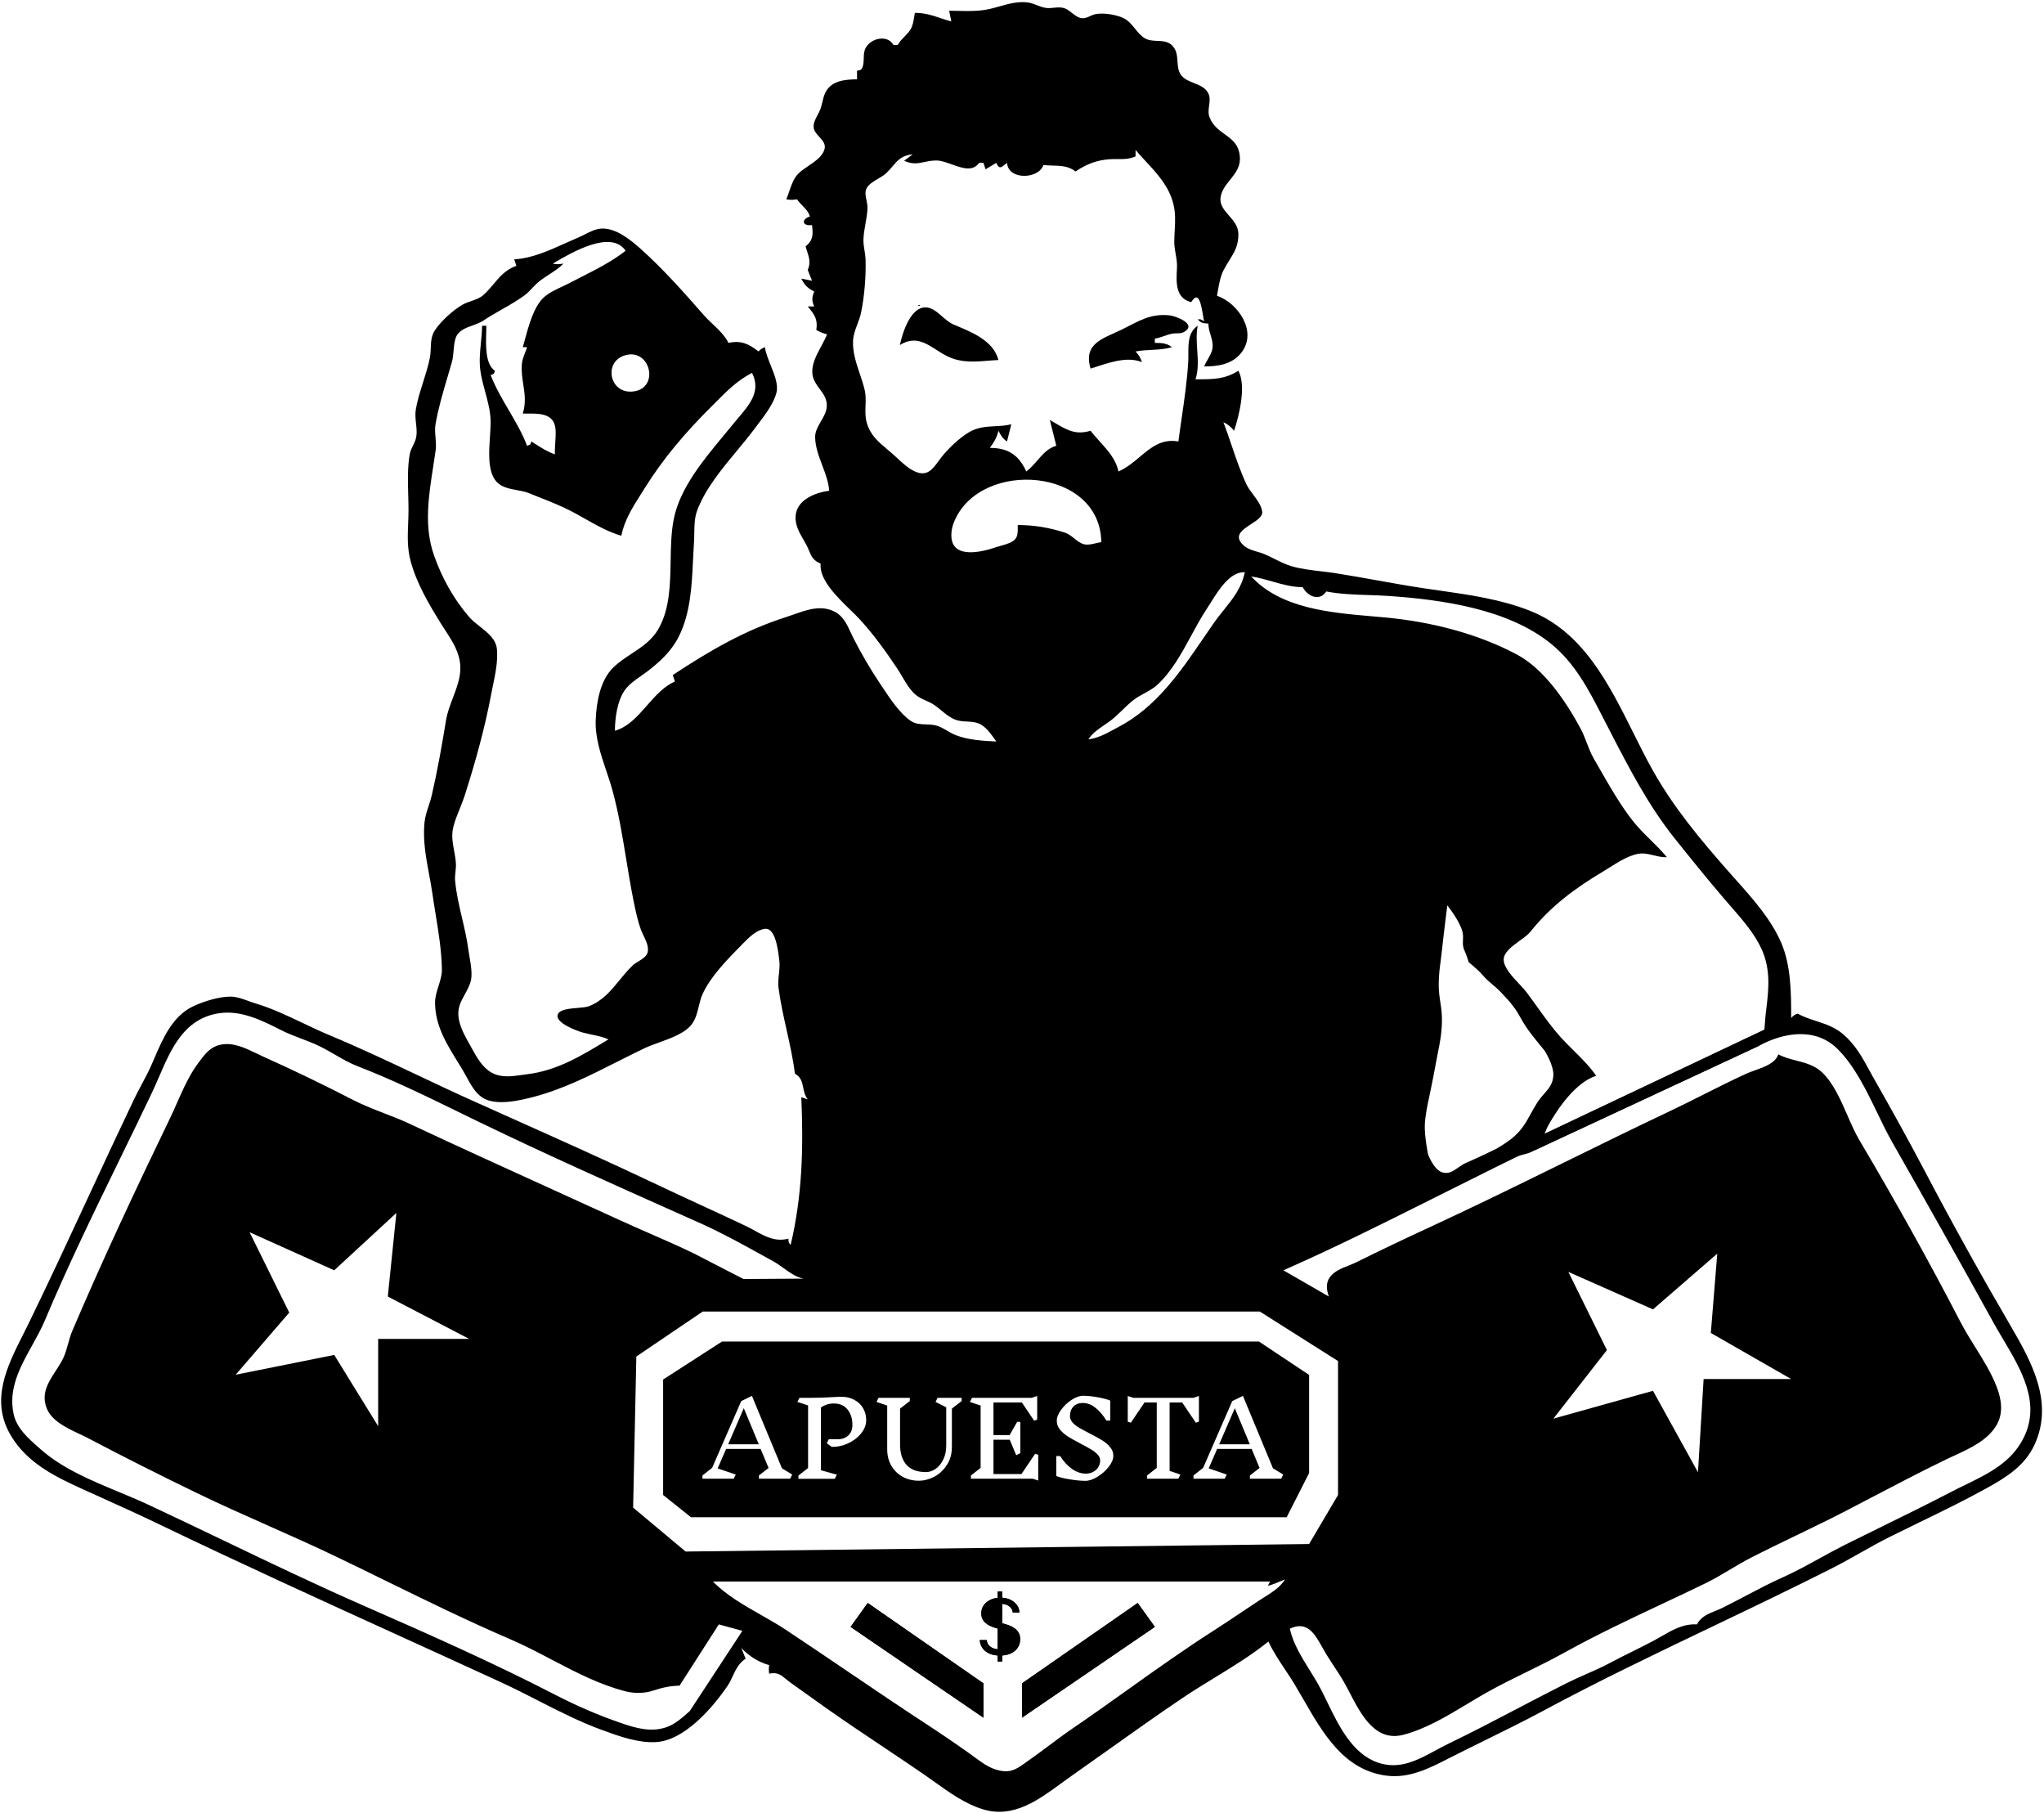 <svg width="954" height="846" viewBox="0 0 954 846" fill="none" xmlns="http://www.w3.org/2000/svg">
<path fill-rule="evenodd" clip-rule="evenodd" d="M434.591 9.409C434.364 9.181 434.272 8.818 434 8H436V10C435.182 9.727 434.819 9.636 434.591 9.409ZM562 140L561 136C562.745 135.11 564.125 134.547 566 134C565.503 137.207 564.85 138.443 562 140Z" fill="black"/>
<path fill-rule="evenodd" clip-rule="evenodd" d="M36.911 669.047L36.912 669.048C37.002 669.09 37.092 669.132 37.181 669.174C37.092 669.132 37.001 669.09 36.911 669.047Z" fill="black"/>
<path d="M720.906 529.079C719.702 532.129 718.475 535.234 715.695 537.027L821 488C821.675 486.414 822.12 485.578 822.434 484.989L822.435 484.988C823.056 483.821 823.16 483.626 823.5 480.5L720.906 529.079Z" fill="black"/>
<path fill-rule="evenodd" clip-rule="evenodd" d="M729.87 542.52L729.867 542.521C729.806 542.551 729.745 542.581 729.684 542.611C729.746 542.581 729.808 542.551 729.87 542.52Z" fill="black"/>
<path d="M397 759.161L405 748.014L459 785.514V801.514L397 759.161Z" fill="black"/>
<path d="M539 759.161L531 748.014L477 785.514V801.514L539 759.161Z" fill="black"/>
<path fill-rule="evenodd" clip-rule="evenodd" d="M428.667 142.333C428.222 142.778 429.278 142.722 429.333 142.667C429.778 142.222 428.722 142.278 428.667 142.333Z" fill="black"/>
<path d="M509 172C516.368 169.696 525.617 165.937 533 169C532.244 166.823 531.551 165.715 530 164C535.639 162.953 541.537 163.615 547 162C544.44 160.058 542.192 160.035 539 160V158C541.845 157.595 544.221 156.283 547 155.71C548.834 155.332 550.994 155.869 552.677 154.887C558.913 151.251 548.776 147.485 546 147.174C536.779 146.142 531.402 149.942 523.576 153.787C514.922 158.038 505.472 160.059 509 172Z" fill="black"/>
<path d="M420 161C430.234 154.734 435.825 164.472 445.09 167.446C452.142 169.71 458.865 168.306 466 168C463.541 158.624 453.065 154.859 445 151.402C440.983 149.68 437.749 144.867 433.83 143.718C425.391 141.245 421.154 155.452 420 161Z" fill="black"/>
<path d="M465.666 775.347V772.503V769.619V759.94V745.597V742.619H467.762V745.559V748.389V757.48V772.5V775.347H465.666ZM472.723 752.438C472.569 751.142 471.947 750.136 470.856 749.421C469.983 748.848 468.952 748.504 467.762 748.389C467.466 748.361 467.159 748.347 466.842 748.347C465.683 748.347 464.669 748.534 463.799 748.909C462.939 749.284 462.265 749.8 461.78 750.456C461.302 751.112 461.064 751.858 461.064 752.693C461.064 753.392 461.23 753.993 461.562 754.496C461.903 754.99 462.338 755.403 462.866 755.736C463.395 756.06 463.949 756.328 464.528 756.541C465.108 756.746 465.64 756.912 466.126 757.04L467.762 757.48L468.785 757.756C469.467 757.935 470.226 758.182 471.061 758.497C471.905 758.813 472.71 759.243 473.477 759.788C474.253 760.325 474.892 761.016 475.395 761.859C475.897 762.703 476.149 763.739 476.149 764.966C476.149 766.381 475.778 767.659 475.037 768.801C474.304 769.943 473.23 770.851 471.815 771.524C470.666 772.074 469.315 772.4 467.762 772.5C467.415 772.523 467.057 772.534 466.689 772.534C466.339 772.534 465.998 772.524 465.666 772.503C464.217 772.411 462.934 772.119 461.818 771.626C460.454 771.021 459.38 770.178 458.596 769.095C457.821 768.013 457.382 766.756 457.28 765.324H460.552C460.637 766.313 460.97 767.131 461.549 767.778C462.137 768.418 462.879 768.895 463.774 769.21C464.374 769.414 465.005 769.55 465.666 769.619C465.999 769.653 466.34 769.671 466.689 769.671C467.899 769.671 468.985 769.475 469.949 769.082C470.912 768.682 471.674 768.128 472.237 767.421C472.799 766.705 473.081 765.869 473.081 764.915C473.081 764.045 472.838 763.338 472.352 762.793C471.866 762.247 471.227 761.804 470.434 761.463C469.642 761.122 468.785 760.824 467.865 760.568L465.666 759.94L464.643 759.648C462.598 759.06 460.978 758.22 459.785 757.129C458.592 756.038 457.995 754.611 457.995 752.847C457.995 751.381 458.392 750.102 459.184 749.011C459.985 747.912 461.059 747.06 462.406 746.455C463.407 746.001 464.493 745.716 465.666 745.597C466.081 745.555 466.507 745.534 466.944 745.534C467.222 745.534 467.495 745.542 467.762 745.559C469.121 745.642 470.348 745.936 471.444 746.442C472.757 747.038 473.797 747.857 474.564 748.896C475.339 749.936 475.748 751.117 475.791 752.438H472.723Z" fill="black"/>
<path fill-rule="evenodd" clip-rule="evenodd" d="M443 5L444 10C442.064 9.491 440.345 8.914 438.694 8.36C435.007 7.124 431.66 6.001 427 6C426.896 6.55 426.806 7.121 426.714 7.703C426.386 9.773 426.04 11.963 424.988 13.7C424.193 15.012 423.158 16.069 422.122 17.125C420.971 18.3 419.82 19.475 419 21H417C414.382 16.159 406.747 17.606 404.111 22.222C403.211 23.798 403.174 25.493 403.136 27.191C403.108 28.456 403.08 29.724 402.694 30.944C402.145 32.686 401.551 32.773 400.032 32.995L400 33V37C394.477 37.114 388.182 37.518 385.314 43.019C384.559 44.467 384.183 46.063 383.807 47.659C383.54 48.791 383.273 49.922 382.871 51C382.561 51.832 382.097 52.701 381.62 53.595C380.534 55.627 379.382 57.785 379.827 59.911C380.147 61.439 381.276 62.665 382.397 63.881C383.994 65.615 385.574 67.33 384.762 69.872C383.744 73.059 380.368 75.349 377.204 77.495C375.515 78.641 373.886 79.746 372.709 80.924C370.419 83.217 369.405 86.221 368.389 89.229C367.958 90.503 367.528 91.778 367 93C369.018 93.34 369.967 93.323 372 93C372.773 94.161 373.678 95.087 374.561 95.991C375.967 97.428 377.318 98.811 378 101C373.695 102.431 374.532 105.689 379 105C379.515 109.496 379.612 111.962 376 115C376.221 115.775 376.456 116.501 376.681 117.194L376.682 117.197L376.682 117.199L376.683 117.201L376.683 117.202C377.662 120.221 378.448 122.643 377 126L379 131L374 130C375.453 132.971 377.014 134.562 380 136C378.923 138.968 378.797 140.099 380 143H377C380.148 146.818 381.777 148.929 381 154C382.723 154.934 384.106 155.535 386 156C385.299 157.826 384.292 159.696 383.263 161.605C380.954 165.893 378.539 170.377 379.244 174.996C379.628 177.512 381.077 179.469 382.526 181.426C384.187 183.67 385.848 185.913 385.903 189C385.953 191.821 384.543 194.239 383.144 196.638C381.767 199.001 380.399 201.345 380.448 204.039C380.529 208.545 382.154 212.851 383.771 217.134C385.254 221.063 386.73 224.973 387 229C380.559 229.837 371.697 233.206 371.322 241C371.124 245.126 373.029 248.426 374.951 251.756C375.412 252.555 375.875 253.356 376.309 254.17C376.88 255.24 377.289 256.214 377.664 257.105L377.665 257.107C378.737 259.66 379.521 261.528 383 263C382.297 270.442 390.56 278.463 396.893 284.609L396.894 284.61L396.897 284.613C398.544 286.211 400.06 287.683 401.254 288.985C407.854 296.185 413.336 303.843 418.795 312C419.578 313.17 420.324 314.437 421.079 315.721L421.08 315.722C422.91 318.832 424.803 322.049 427.456 324.276C428.829 325.429 430.496 326.181 432.164 326.933C433.475 327.524 434.788 328.116 435.961 328.904C437.175 329.72 438.288 330.644 439.393 331.561C441.421 333.244 443.427 334.909 446.004 335.867C447.719 336.503 449.545 336.602 451.359 336.7C453.241 336.801 455.11 336.902 456.826 337.603C459.979 338.889 462.461 342.405 464.457 345.233C464.547 345.361 464.637 345.488 464.725 345.613L464.887 345.841L465 346C458.815 345.734 451.799 345.304 446 343.012C444.639 342.473 443.375 341.735 442.112 340.998C440.475 340.042 438.84 339.087 437 338.572C435.444 338.136 433.819 338.083 432.203 338.029C429.719 337.948 427.254 337.866 425.09 336.397C420.06 332.982 415.58 326.251 411.995 320.866L411.995 320.865L411.992 320.86L411.973 320.831C411.793 320.562 411.616 320.295 411.441 320.033C411.206 319.681 410.975 319.336 410.749 319C406.26 312.332 402.084 305.158 398.425 298C397.976 297.123 397.551 296.201 397.122 295.27L397.119 295.265L397.118 295.264L397.117 295.261L397.115 295.257L397.115 295.256L397.114 295.255L397.113 295.252L397.111 295.248L397.111 295.247L397.11 295.246L397.11 295.245L397.109 295.244C395.387 291.512 393.587 287.611 389.906 285.609C383.489 282.118 376.89 284.454 370.637 286.667C369.41 287.102 368.196 287.531 367 287.911C347.425 294.125 331.02 303.79 314 315L315 318C309.789 320.298 305.855 324.777 301.948 329.225C297.534 334.252 293.153 339.241 287 341C287.02 335.104 288.095 327.04 291.589 322.089C293.502 319.378 296.337 317.407 299.102 315.485C300.092 314.796 301.073 314.114 302 313.406C308.002 308.821 313.426 303.823 316.829 297C322.291 286.052 322.889 273.396 323.466 261.186C323.597 258.427 323.726 255.689 323.91 253C324.008 251.572 324.027 250.14 324.047 248.71C324.096 245.085 324.144 241.476 325.471 238C329.28 228.013 336.766 218.988 343.943 210.335L343.944 210.334C346.84 206.842 349.687 203.41 352.221 200C352.702 199.352 353.218 198.674 353.753 197.97L353.761 197.959L353.762 197.957L353.764 197.954C357.143 193.507 361.291 188.049 362.447 183C363.277 179.376 361.459 174.832 359.686 170.402C358.504 167.449 357.343 164.546 357 162C355.42 162.684 355.223 162.805 354 164C349.532 160.396 345.715 158.761 340 160C338.291 156.565 335.491 153.92 332.688 151.273C331.216 149.883 329.743 148.492 328.427 146.985C319.208 136.43 309.461 125.473 299 116.108C294.305 111.905 287.601 106.469 281 106.649C278.182 106.726 275.59 108.04 273.047 109.329C272.027 109.846 271.015 110.358 270 110.786C268.072 111.598 266.092 112.492 264.074 113.403L264.073 113.404C256.351 116.891 248.067 120.631 240 121L241 124C235.874 125.969 233.297 129.052 230.502 132.397C229.086 134.091 227.614 135.852 225.726 137.57C224.076 139.071 222.01 139.784 219.94 140.498C218.628 140.95 217.315 141.403 216.104 142.058C211.732 144.421 205.767 149.919 203.032 154.04C201.275 156.688 201.165 159.487 201.052 162.362C200.992 163.89 200.931 165.44 200.621 167C199.858 170.848 198.663 174.612 197.469 178.376C196.146 182.545 194.823 186.715 194.085 191C193.703 193.219 193.942 195.43 194.178 197.609C194.413 199.778 194.645 201.916 194.256 204C193.995 205.396 193.378 206.66 192.759 207.927C192.123 209.231 191.484 210.538 191.228 212C190.169 218.039 190.353 224.633 190.53 230.995V230.996V230.997C190.596 233.378 190.661 235.726 190.66 238C190.659 240.18 190.575 242.303 190.491 244.398C190.257 250.276 190.032 255.932 191.691 262C194.521 272.356 200.2 281.968 205.814 291C206.463 292.045 207.136 293.078 207.809 294.11L207.81 294.112C211.196 299.311 214.569 304.49 214.856 311C215.072 315.91 213.21 320.828 211.359 325.713C210.053 329.163 208.752 332.596 208.194 336C206.271 347.738 204.211 359.435 201.548 371C201.158 372.693 200.615 374.353 200.073 376.012C199.217 378.63 198.36 381.248 198.104 384C197.339 392.227 198.802 400.097 200.264 407.963C200.823 410.969 201.382 413.975 201.816 417C202.272 420.178 202.785 423.331 203.296 426.475C204.674 434.948 206.042 443.355 206.251 452C206.321 454.899 205.481 457.557 204.645 460.202C203.839 462.75 203.037 465.287 203.058 468.015C203.137 478.558 208.335 486.96 213.623 495.507C214.375 496.723 215.129 497.942 215.87 499.17C216.473 500.169 217.063 501.254 217.667 502.367C219.653 506.02 221.799 509.97 225.104 512.142C231.285 516.205 242.382 513.589 249 511.857C262.713 508.27 275.237 501.939 287.859 495.56L287.863 495.558C292.213 493.359 296.574 491.155 301 489.055C302.826 488.188 305.071 487.377 307.443 486.52L307.445 486.519L307.446 486.518L307.448 486.518L307.449 486.517L307.451 486.517L307.453 486.516L307.454 486.516L307.456 486.515L307.457 486.515L307.459 486.514L307.46 486.514L307.461 486.513L307.463 486.512C313.357 484.383 320.032 481.971 323.03 477.736C324.78 475.264 325.455 472.452 326.13 469.643L326.13 469.641C326.591 467.724 327.051 465.807 327.853 464C331.516 455.751 339.665 447.491 346.129 440.938L346.822 440.235L347.039 440.015C349.636 437.38 353.094 433.935 356.977 433.427C361.799 432.796 363.042 442.697 363.597 447.115L363.597 447.117L363.6 447.138C363.64 447.456 363.676 447.746 363.71 448C364.004 450.211 363.773 452.397 363.543 454.575C363.316 456.72 363.09 458.856 363.368 461C364.215 467.52 365.675 474.065 367.135 480.612C368.652 487.415 370.169 494.22 371 501C373.858 502.577 374.345 504.941 374.864 507.461C375.244 509.306 375.642 511.235 377 513L374 512C375.007 535.461 374.488 557.958 369 581C368.936 580.904 368.876 580.816 368.82 580.734C368.754 580.637 368.694 580.549 368.638 580.468C368.01 579.558 368 579.543 368 578C361.927 579.58 357.334 577.055 352.382 574.333C350.965 573.554 349.519 572.759 348 572.039C341.322 568.873 334.626 565.785 327.928 562.695C320.948 559.476 313.966 556.255 307 552.945C284.217 542.12 261.153 531.803 238.112 521.496L238.109 521.494L238.092 521.486C232.392 518.937 226.693 516.387 221 513.831C212.217 509.887 203.523 505.779 194.833 501.672L194.829 501.671C181.319 495.286 167.816 488.905 154 483.153C149.784 481.398 145.628 479.423 141.468 477.446L141.467 477.445C134.117 473.952 126.751 470.452 119 468.137C117.901 467.809 116.808 467.409 115.712 467.008L115.706 467.006L115.705 467.006L115.704 467.006C113.192 466.087 110.663 465.162 108 465.073C102.594 464.891 94.874 467.313 90.015 469.645C80.456 474.232 75.999 484.61 71.988 493.948L71.986 493.953L71.984 493.957L71.982 493.962C71.54 494.99 71.104 496.006 70.667 497C69.307 500.091 67.716 503.066 66.124 506.04L66.124 506.042C64.892 508.343 63.661 510.645 62.537 513C55.425 527.905 48.472 542.892 41.52 557.879L41.516 557.888L41.515 557.89L41.514 557.892C32.344 577.659 23.175 597.424 13.64 617C12.757 618.814 11.837 620.638 10.913 622.469L10.912 622.471C3.255 637.647 -4.696 653.405 5.045 669.83C12.715 682.765 25.851 689.133 39 695.08C41.073 696.018 43.148 696.953 45.222 697.888C54.854 702.232 64.489 706.576 74 711.155C111.068 729.003 148.479 746.045 185.909 763.097L185.914 763.099L185.917 763.1L185.92 763.102L185.923 763.103L185.926 763.104L185.929 763.106L185.932 763.107L185.936 763.109L185.938 763.11L185.941 763.111L185.944 763.113L185.948 763.115L185.951 763.116L185.953 763.117L185.956 763.119L185.96 763.12L185.963 763.121L185.966 763.123L185.969 763.124L185.973 763.126L185.98 763.129L185.997 763.137C202.003 770.429 218.012 777.722 234 785.08C239.743 787.723 245.399 790.612 251.058 793.504C260.871 798.516 270.694 803.535 281 807.285L281.215 807.363C288.947 810.177 297.635 813.338 306 812.931C319.312 812.283 332.381 797.136 339.355 787C340.489 785.352 341.286 783.65 342.061 781.995C343.474 778.977 344.815 776.112 348 774L346 769C349.613 772.827 353.92 775.556 359 777C358.782 778.686 358.776 779.316 359 781C362.778 780.15 364.507 781.58 366.821 783.493C367.514 784.066 368.26 784.683 369.129 785.295L386.015 797.341C394.63 803.405 403.4 809.27 412.167 815.132L412.168 815.133L412.169 815.134L412.171 815.135L412.172 815.136C418.469 819.346 424.765 823.556 431 827.838C432.709 829.011 434.426 830.242 436.159 831.484L436.169 831.491C443.271 836.58 450.664 841.878 459 844.352C472.964 848.496 484.501 840.056 495.192 832.236L495.194 832.235L495.198 832.232C496.816 831.048 498.415 829.878 500 828.769C506.073 824.518 512.123 820.215 518.176 815.91C529.422 807.912 540.675 799.908 552.089 792.228C556.929 788.971 561.925 785.916 566.923 782.859C575.542 777.588 584.167 772.313 592 766C594.159 770.619 596.96 774.827 599.766 779.041C601.294 781.336 602.823 783.634 604.251 786.001C605.641 788.305 607.013 790.688 608.399 793.096C617.548 808.988 627.33 825.978 647 828.568C657.653 829.971 666.956 825.222 676.067 820.571L676.075 820.566L676.821 820.185C677.016 820.086 677.211 819.987 677.405 819.888C677.604 819.787 677.802 819.686 678 819.586C683.101 817.002 688.24 814.475 693.38 811.948L693.383 811.947L693.388 811.944C702.318 807.554 711.253 803.161 720 798.459C746.187 784.38 772.987 771.562 799.796 758.74L799.798 758.739L799.8 758.738L799.802 758.738L799.803 758.737L799.804 758.736L799.806 758.735L799.807 758.735L799.809 758.734L799.81 758.733L799.812 758.732L799.813 758.732L799.815 758.731L799.816 758.73L799.818 758.729L799.819 758.729L799.821 758.728L799.822 758.727L799.823 758.727L799.825 758.726L799.826 758.725L799.828 758.724L799.829 758.724L799.831 758.723L799.832 758.722L799.834 758.721L799.835 758.721L799.837 758.72L799.838 758.719L799.84 758.719L799.841 758.718L799.843 758.717L799.844 758.716L799.845 758.716L799.847 758.715L799.848 758.714L799.85 758.713L799.851 758.713L799.853 758.712L799.854 758.711L799.856 758.71L799.857 758.71L799.859 758.709L799.86 758.708L799.862 758.708L799.863 758.707L799.865 758.706L799.866 758.705L799.867 758.705C818.305 749.887 836.748 741.066 855 731.83C859.42 729.593 863.74 727.158 868.065 724.719C872.663 722.127 877.266 719.531 882 717.169C886.651 714.848 891.333 712.573 896.018 710.298L896.019 710.297L896.02 710.296C906.443 705.234 916.875 700.166 927 694.566C936.265 689.441 945.015 684.151 949.647 674C958.54 654.507 948.387 635.75 938.6 619C924.576 594.998 911.038 570.609 898.106 546C890.69 531.889 882.914 517.861 875.001 504C874.169 502.543 873.378 501.092 872.595 499.657L872.592 499.652C869.168 493.375 865.909 487.402 860.169 482.532C856.351 479.294 852.021 477.873 847.663 476.443C844.74 475.483 841.803 474.519 839 473C837.584 473.472 837.186 473.814 836 475C835.992 463.506 835.958 450.655 831.381 440C826.634 428.949 818.059 419.349 809.964 410.288C808.677 408.846 807.401 407.418 806.155 406C793.346 391.424 781.299 376.933 771.699 360C768.459 354.284 765.41 348.17 762.316 341.965C750.844 318.959 738.755 294.716 714 284.974C700.449 279.641 685.826 277.554 671.469 275.506C669.305 275.197 667.147 274.889 665 274.571C657.529 273.464 650.067 272.125 642.601 270.785C636.074 269.614 629.543 268.442 623 267.424C620.904 267.098 618.722 266.84 616.519 266.58C611.922 266.037 607.227 265.483 603 264.272C600.164 263.46 597.554 262.153 594.943 260.845C593.314 260.03 591.685 259.214 590 258.518C588.955 258.086 587.85 257.763 586.744 257.441C584.461 256.774 582.172 256.106 580.388 254.468C575.54 250.017 579.796 247.253 583.89 244.595C586.621 242.821 589.28 241.095 589.119 238.945C588.911 236.181 586.839 233.398 584.851 230.727C583.64 229.1 582.459 227.514 581.75 226C579.034 220.2 576.931 214.008 574.838 207.844C573.597 204.19 572.36 200.547 571 197C573.259 198.105 574.342 199.078 576 201C578.448 193.594 581.728 180.022 578 173C571.72 176.981 566.177 176.988 559.039 176.998C558.697 176.999 558.35 176.999 558 177C559.4 172.466 559.097 167.976 558.791 163.444C558.537 159.675 558.28 155.876 559 152C554.616 154.996 554.63 160.097 554.644 165.118V165.12V165.121V165.123V165.125V165.126V165.128V165.129V165.13V165.132V165.133C554.647 166.44 554.651 167.743 554.576 169C554.064 177.62 552.807 186.266 551.557 194.867V194.868V194.87C551.017 198.59 550.478 202.302 550 206C542.168 204.616 537.156 208.831 531.938 213.221C528.895 215.78 525.783 218.398 522 220C520.887 214.413 517.081 210.206 513.308 206.035L513.306 206.032C511.808 204.377 510.316 202.728 509 201C502.169 203.07 498.132 200.715 492.804 197.607L492.802 197.606L492.8 197.605C491.909 197.085 490.982 196.545 490 196L493 208C489.147 209.1 486.647 211.984 484.113 214.909C482.534 216.731 480.942 218.568 479 220C475.407 212.157 470.402 209.024 462 209C463.962 206.356 465.249 204.203 466 201C467.176 203.234 467.927 204.612 470 206L472 198C469.434 198.61 466.913 198.747 464.425 198.881C460.214 199.11 456.097 199.333 452.015 201.84C447.588 204.558 442.774 209.116 439.545 213.169C439.017 213.832 438.513 214.52 438.015 215.199C435.218 219.015 432.612 222.572 427 219.982C423.896 218.549 421.373 216.199 418.885 213.881C418.27 213.309 417.658 212.738 417.039 212.184C416.04 211.289 415.041 210.452 414.065 209.635C409.866 206.116 406.083 202.947 404.471 197C403.789 194.487 403.881 191.889 403.973 189.288C404.059 186.837 404.145 184.384 403.585 182C402.999 179.506 402.16 177.013 401.315 174.501C399.619 169.46 397.898 164.344 398.144 159C398.267 156.327 399.211 153.828 400.155 151.327C400.818 149.572 401.481 147.816 401.86 146C403.467 138.303 404.229 128.878 403.982 121.001C403.938 119.603 403.714 118.223 403.49 116.845V116.844C403.219 115.179 402.949 113.517 402.998 111.83C403.072 109.329 403.509 106.852 403.946 104.376C404.379 101.925 404.811 99.475 404.892 97C404.926 95.947 404.683 94.766 404.436 93.567C404.053 91.704 403.66 89.799 404.287 88.263C405.146 86.159 407.565 84.732 409.898 83.356C411.36 82.494 412.788 81.651 413.776 80.675C414.877 79.587 415.768 78.544 416.591 77.582C419.06 74.693 420.913 72.525 426 72L422 75C425.755 76.797 428.45 76.234 431.456 75.606C433.129 75.256 434.899 74.887 437 74.893C439.227 74.9 441.758 75.81 444.308 76.727C449.106 78.452 453.97 80.202 457 76H459L460 79L465 76C466.308 79.046 467.323 78.206 469.19 76.66L469.192 76.658C469.445 76.449 469.713 76.227 470 76C470.641 84.225 484.807 83.608 487 77C488.545 77.182 490.033 77.224 491.474 77.264C495.22 77.368 498.657 77.464 502 80C507.059 76.614 511.812 74.707 518 74.298C519.37 74.207 520.605 74.222 521.781 74.235C524.509 74.267 526.925 74.295 530 73V70C531.527 71.795 533.13 73.52 534.727 75.239L534.728 75.24C540.15 81.076 545.504 86.839 547.6 95C548.729 99.394 548.506 103.396 548.275 107.55C548.176 109.325 548.076 111.128 548.079 113C548.082 114.891 548.401 116.723 548.72 118.553C549.089 120.676 549.459 122.795 549.334 125L549.322 125.213C548.955 131.712 548.534 139.165 556 141C559.505 135.059 560.723 142.548 561.492 147.273L561.492 147.274L561.492 147.275L561.492 147.276L561.492 147.278L561.493 147.279L561.493 147.281C561.68 148.429 561.84 149.413 562 150C561.913 149.942 561.831 149.887 561.755 149.835C561.65 149.764 561.555 149.698 561.469 149.639L561.467 149.637C560.558 149.01 560.543 149 559 149C560.501 150.757 561.543 150.829 563.819 150.987L564 151C563.978 152.824 564.493 154.552 565.005 156.27C565.561 158.138 566.115 159.997 565.974 161.961C565.826 164.014 564.735 165.908 563.66 167.774C563.04 168.85 562.426 169.917 562 171C568.406 170.982 574.99 170.087 579.297 164.674C587.139 154.819 577.834 141.397 568 138C568.149 137.231 568.287 136.446 568.426 135.654L568.427 135.648L568.428 135.643C569.008 132.346 569.609 128.926 571.125 126C571.992 124.327 572.901 122.867 573.765 121.48C576.118 117.704 578.127 114.479 577.984 109C577.893 105.517 575.699 102.998 573.58 100.565C571.318 97.968 569.141 95.469 569.703 92C570.232 88.736 572.187 86.311 574.142 83.886C576.612 80.821 579.082 77.758 578.67 73.004C578.181 67.372 574.994 65.075 571.641 62.659C568.991 60.749 566.238 58.764 564.633 55C563.82 53.093 564.08 51.143 564.336 49.226C564.611 47.166 564.88 45.146 563.806 43.263C562.401 40.801 559.789 39.76 557.205 38.73C554.781 37.764 552.383 36.807 551.028 34.698C549.863 32.884 549.716 30.77 549.567 28.64C549.389 26.098 549.21 23.534 547.297 21.434C545.342 19.288 542.76 19.18 540.155 19.071C538.107 18.985 536.046 18.898 534.263 17.821C532.393 16.69 531.08 15.053 529.758 13.403C528.174 11.429 526.578 9.437 523.996 8.279C520.618 6.762 514.632 5.803 511 6.669C510.234 6.852 509.504 7.184 508.775 7.517C507.573 8.065 506.373 8.613 505.015 8.482C503.206 8.307 501.764 7.172 500.32 6.037C499.237 5.184 498.152 4.331 496.911 3.883C495.244 3.281 493.565 3.449 491.878 3.617C490.59 3.746 489.296 3.875 488 3.662C486.568 3.427 485.249 2.92 483.931 2.412C482.352 1.805 480.773 1.197 479 1.058C474.547 0.708 470.646 1.81 466.663 2.934C464.5 3.545 462.313 4.163 460 4.558C455.8 5.276 451.537 5.174 447.285 5.072C445.854 5.037 444.425 5.003 443 5ZM258 123C259.846 123.468 261.069 123.301 263 123C260.988 125.042 258.588 126.6 256.181 128.164L256.18 128.165L256.178 128.166C254.769 129.081 253.357 129.998 252.019 131.015C250.704 132.014 249.576 133.205 248.452 134.393C247.28 135.629 246.112 136.862 244.741 137.871C241.482 140.267 237.887 142.313 234.291 144.359C231.373 146.02 228.454 147.681 225.714 149.53C224.227 150.533 222.412 151.191 220.6 151.847C217.132 153.103 213.678 154.354 212.573 158.019C212.03 159.82 211.869 161.703 211.707 163.592C211.551 165.412 211.395 167.238 210.896 169C210.257 171.254 209.583 173.532 208.903 175.828C206.738 183.144 204.522 190.629 203.264 198C202.91 200.074 203.091 202.14 203.272 204.207C203.44 206.134 203.609 208.062 203.345 210C202.987 212.633 202.572 215.294 202.155 217.975L202.154 217.977C200.035 231.586 197.839 245.684 202.52 259C206.263 269.647 211.486 279.14 218.899 287.826C220.278 289.442 222.108 290.883 223.96 292.342C227.706 295.293 231.545 298.317 231.941 303.015C232.412 308.613 231.23 314.309 230.083 319.833L230.083 319.834L230.083 319.836C229.792 321.236 229.504 322.626 229.245 324C226.234 339.997 221.914 355.448 216.971 371C216.296 373.125 215.447 375.22 214.598 377.317C213.437 380.181 212.276 383.048 211.553 386C210.622 389.802 211.282 393.392 211.95 397.024C212.311 398.99 212.675 400.968 212.79 403C212.862 404.277 212.724 405.541 212.587 406.805C212.435 408.2 212.283 409.593 212.414 411C212.965 416.899 214.314 422.671 215.661 428.434C216.792 433.272 217.921 438.104 218.576 443C218.704 443.954 218.89 445.034 219.088 446.181L219.089 446.187L219.089 446.189C219.789 450.239 220.635 455.137 219.567 458.385C218.841 460.594 217.824 462.431 216.852 464.186C214.917 467.679 213.16 470.852 214.228 476C215.039 479.909 217.06 483.555 219.004 487C219.369 487.646 219.731 488.308 220.097 488.977L220.098 488.978C222.443 493.263 224.945 497.833 229.174 500.362C233.622 503.021 238.654 502.309 243.566 501.614L243.568 501.614L243.569 501.614L243.577 501.613C244.389 501.498 245.198 501.383 246 501.285C259.998 499.564 271.207 492.763 283.159 485.51L284 485C281.566 483.905 278.895 483.348 276.232 482.792L276.226 482.791C274.802 482.494 273.381 482.197 272 481.819C269.402 481.107 258.826 477.269 260.346 473.34C261.236 471.038 265.752 470.652 269.704 470.314L269.705 470.314C271.869 470.129 273.863 469.959 275 469.496C281.335 466.918 285.132 462.283 289.045 457.507C290.999 455.121 292.983 452.7 295.326 450.482C296.029 449.817 296.982 449.232 297.961 448.631L297.963 448.63C299.986 447.389 302.119 446.08 302.381 443.857C302.673 441.382 301.503 438.95 300.392 436.642C299.959 435.741 299.534 434.859 299.209 434C297.584 429.706 296.538 424.513 295.63 420C294.36 413.691 293.321 407.334 292.281 400.977C290.525 390.245 288.769 379.511 285.907 369C285.066 365.911 284.022 362.814 282.972 359.698C280.367 351.967 277.724 344.122 278.04 336C278.362 327.746 280.087 317.373 286.329 311.39C288.942 308.885 291.887 306.948 294.809 305.025C299.673 301.825 304.475 298.666 307.583 293C312.612 283.835 312.81 272.699 313.006 261.719C313.127 254.917 313.247 248.176 314.513 242C317.439 227.731 328.16 214.805 337.727 203.272C339.212 201.481 340.67 199.724 342.066 198C342.881 196.993 343.724 196.003 344.56 195.02C350.03 188.591 355.246 182.46 351 174C344.18 177.518 339.523 182.205 334.355 187.405L334.35 187.41L334.345 187.415L334.32 187.44C333.577 188.188 332.823 188.947 332.05 189.714C320.02 201.663 309.681 213.714 300.768 228.001C300.244 228.842 299.711 229.682 299.177 230.525L299.176 230.525C295.314 236.619 291.384 242.819 290 250C283.929 248.226 278.433 245.121 272.942 242.018C270.969 240.904 268.998 239.79 267 238.738C262.153 236.185 256.999 234.146 251.88 232.121L251.878 232.12C250.245 231.474 248.615 230.83 247 230.17C245.187 229.43 243.176 229.059 241.169 228.69C237.292 227.976 233.429 227.264 231.032 223.891C227.623 219.094 228.206 210.589 228.694 203.465L228.694 203.464C228.856 201.094 229.008 198.877 228.999 197C228.976 192.075 227.718 187.481 226.453 182.863C225.568 179.627 224.679 176.38 224.209 173C223.605 168.652 224.03 164.321 224.455 159.991C224.717 157.328 224.978 154.666 225 152H227C227 152.9 226.968 153.936 226.933 155.058L226.933 155.06C226.742 161.233 226.471 170.013 231 173C230.977 173.068 230.956 173.133 230.935 173.195L230.886 173.346C230.696 173.926 230.601 174.216 230.409 174.409C230.216 174.601 229.926 174.696 229.346 174.886L229.287 174.905C229.198 174.934 229.103 174.966 229 175C231.272 180.856 234.382 186.157 237.486 191.45C240.617 196.788 243.744 202.118 246 208C246.06 207.98 246.117 207.961 246.172 207.943L246.346 207.886C246.926 207.696 247.216 207.601 247.409 207.409C247.601 207.216 247.696 206.926 247.886 206.346L247.926 206.223L247.963 206.111L248 206C248.542 206.339 249.095 206.693 249.657 207.053L249.66 207.054C252.614 208.943 255.826 210.997 259 212C258.925 210.059 259.055 208.107 259.18 206.231C259.637 199.356 260.027 193.508 250.005 193.039C248.545 192.971 247.077 192.982 245.613 192.992H245.611H245.61L245.597 192.992C245.064 192.996 244.531 193 244 193C245.543 187.965 244.903 183.779 244.242 179.463C243.786 176.479 243.319 173.432 243.559 170C243.689 168.151 244.382 166.359 245.067 164.59L245.067 164.588L245.068 164.585L245.069 164.584C245.404 163.719 245.737 162.859 246 162H244C244.303 160.955 244.611 159.819 244.935 158.628C246.733 152.02 249.002 143.677 253.299 139.278C255.642 136.878 259.22 135.207 262.547 133.652L262.548 133.652L262.549 133.651C263.758 133.087 264.933 132.538 266.004 131.975C267.85 131.005 269.717 130.056 271.586 129.107C278.656 125.514 285.768 121.9 292 117C285.211 107.067 266.974 117.746 258.759 122.556L258.304 122.822L258 123ZM771.5 611L801.5 585L798.5 622L836 643.5H795.132L792.5 687L771.5 649L725 662L750 630L732 593.5L771.5 611ZM156 592.762L185 566L181 605L219 624.791H176.5V665.5L156 632.259L110 641.5L135 612.5L116.5 575L156 592.762ZM365.744 591.761C368.639 593.849 371.559 595.956 375 596.656L347 596.828L324 584.972C317.235 581.68 310.362 578.679 303.484 575.675L303.48 575.673L303.475 575.671L303.471 575.669C298.973 573.704 294.473 571.739 290 569.691C279.503 564.885 269.008 560.113 258.518 555.343L258.494 555.332L258.47 555.321L258.446 555.31L258.422 555.299L258.398 555.288L258.374 555.277L258.293 555.24L258.275 555.232L258.273 555.232C235.806 545.016 213.365 534.813 191 524.319C187.203 522.538 183.256 521.012 179.31 519.486L179.308 519.485L179.307 519.485C174.444 517.604 169.582 515.724 165 513.367C151.136 506.234 137.242 499.488 123 493.116C121.904 492.626 120.791 492.086 119.661 491.539L119.653 491.535L119.652 491.534C114.414 488.996 108.823 486.287 103 487.487C98.156 488.486 95.714 491.768 92.965 495.461L92.957 495.472L92.805 495.676L92.647 495.889L92.564 496C88.394 501.584 85.508 508.104 82.644 514.574C81.536 517.076 80.432 519.57 79.258 522C63.53 554.566 47.922 587.758 33.755 621C32.93 622.937 32.361 624.991 31.793 627.037C31.138 629.402 30.485 631.757 29.442 633.911C28.5 635.855 27.273 637.741 26.04 639.633L26.04 639.634C22.607 644.906 19.142 650.228 21.742 656.999C24.044 662.992 30.943 666.239 36.911 669.047L36.912 669.048L37.181 669.174C38.528 669.808 39.822 670.422 41 671.041C57.947 679.955 74.855 688.449 92 696.756C102.971 702.072 114.107 707.014 125.244 711.956L125.245 711.957L125.247 711.958L125.249 711.959L125.25 711.959L125.253 711.961C135.544 716.528 145.836 721.095 156 725.959C164.152 729.86 172.272 733.837 180.394 737.815C199.425 747.135 218.473 756.464 238 764.851C244.658 767.711 251.083 771.079 257.501 774.444L257.502 774.445C268.633 780.281 279.741 786.104 292 789.239C296.193 790.312 300.87 790.207 305 788.856C309.13 787.505 312.337 786.723 317.17 786.579L335.5 758L346.5 761L321.957 798.41L321.64 798.694C318.479 801.521 315.05 804.589 311 805.982C303.839 808.447 296.798 806.407 290 804.079C279.282 800.407 269.093 795.986 259 790.777C229.668 775.639 199.201 762.192 169 748.944C147.349 739.447 125.945 729.187 104.574 718.944L104.572 718.943L104.571 718.942C92.716 713.26 80.871 707.582 69 702.043C64.591 699.985 59.967 698.064 55.295 696.123C42.384 690.758 29.105 685.241 18.961 676.267C18.665 676.006 18.367 675.743 18.066 675.479L17.996 675.416L17.98 675.402L17.973 675.397L17.971 675.395C13.153 671.157 7.855 666.498 6.394 660C3.722 648.123 9.423 637.843 15.04 627.713C17.202 623.814 19.352 619.937 21.008 616C31.717 590.529 43.895 565.556 56.033 540.665L56.036 540.658L56.037 540.656C61.022 530.433 66 520.224 70.867 510C72.018 507.582 73.109 505.063 74.208 502.525L74.208 502.523L74.21 502.521C79.968 489.223 85.95 475.407 102 472.848C112.32 471.202 122.168 476.093 131 480.602C134.044 482.157 137.259 483.379 140.475 484.603L140.476 484.603L140.477 484.603L140.478 484.604C143.357 485.699 146.239 486.795 149 488.13C151.492 489.335 153.883 490.717 156.272 492.097L156.274 492.098C159.751 494.107 163.225 496.114 167 497.572C183.097 503.788 198.663 511.391 214.192 518.976L214.208 518.984L214.225 518.991C217.54 520.611 220.853 522.229 224.17 523.833C254.434 538.468 285.235 552.217 315.955 565.929L316.055 565.974L316.08 565.985L316.105 565.996L316.13 566.007C319.755 567.625 323.379 569.243 327 570.861C336.757 575.222 346.269 580.481 355.672 585.68L355.673 585.681C357.452 586.664 359.228 587.646 361 588.619C362.626 589.512 364.182 590.634 365.744 591.761ZM675.5 422.5C675.5 422.5 673.867 435.287 673 443.5C672.796 445.432 672.577 447.094 672.371 448.658C671.923 452.053 671.537 454.984 671.5 459.2C671.471 462.538 671.865 465.138 672.258 467.727C672.663 470.398 673.066 473.057 673 476.5C672.887 482.374 672.092 486.324 671.131 491.099L671.13 491.101L671.13 491.105C670.767 492.904 670.382 494.82 670 497C668.798 503.865 666.5 514.5 666.5 514.5C666.5 514.5 665.134 520.86 665 525C664.827 530.351 666.5 538.626 666.5 538.626C666.5 538.626 669.078 545.674 673 547C676.027 548.023 678.143 546.544 680.519 544.883C681.727 544.038 683.003 543.146 684.5 542.513C690.054 540.164 698.5 536 698.5 536C698.5 536 703.659 533.011 706.5 530.5C710.449 527.009 712.251 523.728 714.352 519.903C715.272 518.228 716.249 516.448 717.49 514.5C718.51 512.899 719.643 511.607 720.714 510.387L720.715 510.385L720.716 510.384C722.858 507.945 724.751 505.787 725 502C725.318 497.154 720.906 490.257 720.906 490.257C720.906 490.257 715.511 483.889 712.475 479.5C711.327 477.841 710.537 476.428 709.764 475.048L709.763 475.047L709.763 475.046C708.842 473.4 707.946 471.8 706.5 469.879C704.435 467.135 703.061 465.691 700.766 463.28L700.766 463.279L700.5 463C699.086 461.513 697.822 460.447 696.589 459.407C695.084 458.137 693.627 456.907 692 455C689.838 452.466 685.5 449 685.5 449C685.5 449 684.465 445.537 683.5 443.5C682.668 441.744 682.738 440.228 682.811 438.654C682.871 437.363 682.932 436.033 682.5 434.5C681.028 429.278 675.5 422.5 675.5 422.5ZM295.5 703.5L320 724L611 720.5L624.5 697.608V635.108L588 612H328L297 633L295.5 703.5ZM309.5 643.735L337 626H587.615L611 641.582V687.39L600.525 708H322.5L309.5 697.608V643.735ZM496.961 248.519C489.671 246.171 482.627 245 475 245C474.996 245.342 475.002 245.701 475.007 246.072C475.036 247.897 475.068 249.979 473.972 251.414C472.646 253.149 469.637 253.982 467.133 254.674L467.132 254.674L467.131 254.675C466.349 254.891 465.616 255.094 465 255.306C457.004 258.056 442.677 261.113 444.13 248C444.324 246.251 444.823 244.613 445.519 243C457.993 214.092 513.616 218.245 514 253C513.188 253.097 512.31 253.301 511.412 253.51C509.634 253.924 507.774 254.358 506.174 254.013C504.371 253.625 502.878 252.439 501.365 251.238C499.994 250.15 498.608 249.049 496.961 248.519ZM519.851 340.406C516.06 342.458 512.38 344.451 508 345C509.822 342.13 512.623 340.226 515.425 338.32L515.426 338.32L515.427 338.319L515.429 338.317L515.431 338.316C516.443 337.628 517.457 336.939 518.424 336.204C520.358 334.735 522.097 333.041 523.831 331.352C525.554 329.674 527.271 328.001 529.17 326.559C530.736 325.369 532.409 324.456 534.08 323.545C536.275 322.347 538.467 321.151 540.409 319.331C546.995 313.158 551.517 304.825 555.969 296.622C558.331 292.269 560.674 287.953 563.294 284.015C563.861 283.163 564.463 282.203 565.103 281.182L565.112 281.168L565.114 281.165C568.962 275.03 574.157 266.746 581 267C579.486 274.315 575.484 279.294 571.227 284.592C569.589 286.63 567.913 288.716 566.326 291C564.854 293.119 563.393 295.259 561.93 297.405L561.929 297.407L561.925 297.413C550.922 313.542 539.73 329.949 522 339.254C521.279 339.632 520.568 340.017 519.861 340.4L519.851 340.406ZM558.136 663.888L559.576 663.408V651.408L556.984 652.272H528.952L526.36 651.408V663.408L527.8 663.888L534.184 654.432H539.896V684.96L535.384 688.512V690H549.976L550.936 688.08L545.896 686.352V654.432H551.752L558.136 663.888ZM597.972 690H583.38V688.512L587.892 685.008L584.196 676.128H568.068L564.132 685.2L572.58 688.08L571.62 690H557.028V688.512L561.54 684.96L575.124 653.808L580.116 651.36L594.132 685.152L598.932 688.08L597.972 690ZM569.028 673.968L576.324 657.12L583.332 673.968H569.028ZM512.287 678.72C513.087 679.584 513.487 680.512 513.487 681.504C513.487 682.56 513.215 683.568 512.671 684.528C512.127 685.456 511.343 686.208 510.319 686.784C509.295 687.36 508.127 687.648 506.815 687.648C504.607 687.648 502.463 686.928 500.383 685.488C498.303 684.048 496.447 682.032 494.815 679.44H492.991V688.752C494.239 689.296 496.287 689.808 499.135 690.288C502.015 690.768 504.495 691.008 506.575 691.008C508.271 691.008 510.143 690.384 512.191 689.136C514.271 687.856 516.031 686.304 517.471 684.48C518.911 682.624 519.631 680.896 519.631 679.296C519.631 677.792 519.119 676.448 518.095 675.264C517.103 674.048 515.871 672.992 514.399 672.096C512.927 671.168 511.007 670.112 508.639 668.928C506.495 667.808 504.815 666.896 503.599 666.192C502.415 665.488 501.407 664.688 500.575 663.792C499.775 662.864 499.375 661.872 499.375 660.816C499.375 658.992 499.903 657.52 500.959 656.4C502.047 655.248 503.503 654.672 505.327 654.672C507.375 654.672 509.327 655.392 511.183 656.832C513.071 658.272 514.799 660.288 516.367 662.88H518.191V653.568C516.975 653.024 515.055 652.512 512.431 652.032C509.807 651.552 507.503 651.312 505.519 651.312C503.887 651.312 502.095 651.952 500.143 653.232C498.223 654.48 496.591 656.032 495.247 657.888C493.903 659.712 493.231 661.424 493.231 663.024C493.231 664.528 493.743 665.904 494.767 667.152C495.823 668.4 497.087 669.488 498.559 670.416C500.031 671.312 501.983 672.4 504.415 673.68C506.463 674.736 508.079 675.632 509.263 676.368C510.479 677.072 511.487 677.856 512.287 678.72ZM481.977 690H453.177V688.512L457.689 684.96V655.872L452.697 654.192L453.657 652.272H481.497L484.089 651.408V662.448L482.649 662.928L476.937 654.432H463.689V669.648H471.225L474.729 663.504H476.217V678.096L474.297 679.056L471.273 671.808H463.689V687.84H476.745L483.129 678.384L484.569 678.864V690.864L481.977 690ZM444.276 675.12V657.312L448.836 653.76V652.272H437.604L436.644 654.192L441.636 656.688V674.496C441.636 677.056 441.156 679.28 440.196 681.168C439.268 683.056 438.068 684.496 436.596 685.488C435.156 686.448 433.684 686.928 432.18 686.928C428.116 686.928 425.076 685.792 423.06 683.52C421.076 681.248 420.084 678.08 420.084 674.016V657.312L424.644 653.76V652.272H410.052L409.092 654.192L414.084 655.872V676.32C414.084 679.104 414.708 681.616 415.956 683.856C417.236 686.064 418.996 687.808 421.236 689.088C423.508 690.336 426.068 690.96 428.916 690.96C431.188 690.96 433.508 690.368 435.876 689.184C438.244 687.968 440.228 686.16 441.828 683.76C443.46 681.36 444.276 678.48 444.276 675.12ZM390.79 671.616C392.966 671.616 394.678 671.024 395.926 669.84C397.206 668.656 397.846 667.024 397.846 664.944C397.846 662 397.094 659.6 395.59 657.744C394.118 655.856 391.958 654.912 389.11 654.912C386.934 654.912 384.95 655.536 383.158 656.784V686.064L390.598 688.128L389.638 690.048H372.646V688.56L377.158 685.008V655.824L372.166 654.192L373.126 652.272H378.694C381.798 652.272 384.854 652.176 387.862 651.984C390.102 651.856 391.75 651.792 392.806 651.792C395.046 651.792 397.03 652.272 398.758 653.232C400.518 654.16 401.878 655.456 402.838 657.12C403.798 658.784 404.278 660.624 404.278 662.64C404.278 664.88 403.462 666.992 401.83 668.976C400.198 670.96 398.118 672.512 395.59 673.632C393.062 674.752 390.582 675.248 388.15 675.12L385.894 673.488L386.854 671.568H390.742L390.79 671.616ZM354.208 690H368.8L369.76 688.08L364.96 685.152L350.944 651.36L345.952 653.808L332.368 684.96L327.856 688.512V690H342.448L343.408 688.08L334.96 685.2L338.896 676.128H355.024L358.72 685.008L354.208 688.512V690ZM347.152 657.12L339.856 673.968H354.16L347.152 657.12ZM591.766 740L592.766 738H332.766C338.874 744.3 347.194 749.038 355.297 753.653L355.298 753.653C359.268 755.914 363.186 758.145 366.766 760.516C376.482 766.951 386.14 773.496 395.797 780.041L395.798 780.041L395.799 780.042L395.8 780.043L395.801 780.043L395.802 780.044L395.803 780.045L395.804 780.046L395.805 780.046L395.807 780.047L395.807 780.048L395.815 780.053L395.822 780.057L395.829 780.062L395.836 780.067L395.843 780.072L395.85 780.076C408.118 788.391 420.384 796.703 432.766 804.786C439.503 809.183 446.219 813.749 452.766 818.427C453.489 818.944 454.199 819.468 454.903 819.988C459.142 823.117 463.192 826.107 468.766 826.516C472.672 826.803 475.533 824.75 478.511 822.612L478.515 822.609C478.748 822.442 478.983 822.273 479.218 822.106C479.4 821.977 479.582 821.848 479.766 821.72C483.064 819.418 486.282 817.015 489.498 814.612C493.215 811.836 496.93 809.062 500.767 806.445C509.34 800.598 517.817 794.556 526.297 788.512L526.302 788.508L526.304 788.506C539.658 778.989 553.017 769.468 566.766 760.695C570.893 758.062 574.952 755.338 579.011 752.612L579.012 752.612L579.013 752.611L579.019 752.607L579.026 752.603C581.93 750.653 584.834 748.703 587.766 746.786C588.488 746.314 589.237 745.844 589.994 745.369C593.671 743.065 597.568 740.622 599.766 737C599.002 737.3 598.255 737.614 597.513 737.927L597.511 737.928L597.509 737.928C595.63 738.719 593.779 739.498 591.766 740ZM397 759.161L405 748.014L459 785.514V801.514L397 759.161ZM539 759.161L531 748.014L477 785.514V801.514L539 759.161ZM465.666 775.347V772.503C464.217 772.411 462.934 772.119 461.818 771.626C460.454 771.021 459.38 770.178 458.596 769.095C457.821 768.013 457.382 766.756 457.28 765.324H460.552C460.637 766.313 460.97 767.131 461.549 767.778C462.137 768.418 462.879 768.895 463.774 769.21C464.374 769.414 465.005 769.55 465.666 769.619V759.94L464.643 759.648C462.598 759.06 460.978 758.22 459.785 757.129C458.592 756.038 457.995 754.611 457.995 752.847C457.995 751.381 458.392 750.102 459.184 749.011C459.985 747.912 461.059 747.06 462.406 746.455C463.407 746.001 464.493 745.716 465.666 745.597V742.619H467.762V745.559C469.121 745.642 470.348 745.936 471.444 746.442C472.757 747.038 473.797 747.857 474.564 748.896C475.339 749.936 475.748 751.117 475.791 752.438H472.723C472.569 751.142 471.947 750.136 470.856 749.421C469.983 748.848 468.952 748.504 467.762 748.389V757.48L468.785 757.756C469.467 757.935 470.226 758.182 471.061 758.497C471.905 758.813 472.71 759.243 473.477 759.788C474.253 760.325 474.892 761.016 475.395 761.859C475.897 762.703 476.149 763.739 476.149 764.966C476.149 766.381 475.778 767.659 475.037 768.801C474.304 769.943 473.23 770.851 471.815 771.524C470.666 772.074 469.315 772.4 467.762 772.5V775.347H465.666ZM707.996 305.427C689.524 295.586 667.814 290.152 647 288.17C644.901 287.97 642.735 287.784 640.521 287.595L640.51 287.594C620.947 285.917 597.678 283.923 584 269C587.385 269.5 590.597 270.419 593.796 271.333C598.4 272.65 602.976 273.959 608 274C610.319 278.309 615.875 280.801 619 276C625.434 277.24 632.034 277.456 638.619 277.671L638.621 277.671L638.622 277.671L638.624 277.671L638.625 277.672L638.627 277.672L638.628 277.672L638.63 277.672L638.632 277.672C641.764 277.774 644.893 277.876 648 278.089C673.082 279.807 703.953 284.144 724 300.468C735.185 309.575 741.582 322.034 747.983 334.503C748.582 335.669 749.181 336.836 749.784 338C750.362 339.116 750.94 340.233 751.518 341.351C760.388 358.511 769.348 375.844 781.449 391C789.112 400.598 796.773 410.102 804.759 419.424C805.709 420.533 806.692 421.658 807.689 422.798C813.108 428.999 818.951 435.683 822.246 443C826.425 452.279 825.556 461.412 824.363 471C824.24 471.986 824.134 472.947 824.031 473.889L823.988 474.29L823.988 474.292L823.987 474.294L823.5 480.5L720.909 529.073C721.468 527.658 722.022 526.254 722.725 525C727.393 516.674 735.66 504.952 745 502C741.943 497.609 738.235 493.942 734.508 490.257C732.394 488.165 730.273 486.068 728.262 483.829C724.411 479.542 720.932 474.685 717.491 469.88L717.49 469.879L717.488 469.876L717.486 469.873C717.174 469.438 716.863 469.003 716.551 468.569C715.198 466.683 713.846 464.814 712.475 463C711.626 461.877 710.414 460.588 709.111 459.2C705.873 455.755 702.068 451.705 701.828 448.09C701.593 444.54 705.729 441.545 709.439 438.858C711.396 437.44 713.235 436.108 714.251 434.826C723.614 423.008 735.041 414.529 748 406.804C749.054 406.175 750.131 405.497 751.227 404.807C755.258 402.268 759.555 399.561 764 398.533C766.804 397.885 769.341 398.505 771.894 399.13C773.876 399.615 775.867 400.103 778 400C775.659 397.17 773.049 394.591 770.437 392.01C767.47 389.078 764.499 386.142 761.913 382.83C756.142 375.44 751.357 367.062 746.671 358.858L746.669 358.854L746.668 358.853C745.721 357.195 744.779 355.545 743.833 353.911C742.492 351.594 741.535 349.098 740.579 346.603C739.73 344.389 738.882 342.176 737.765 340.089C731.079 327.597 720.762 312.229 707.996 305.427ZM293 165.502C281.119 167.604 284.033 184.456 295.961 182.613C307.6 180.814 303.665 163.616 293 165.502ZM620.604 596.108C618.666 598.875 619.197 601.993 620.198 605L599 592.762C622.266 582.548 644.999 571.174 667.725 559.802L667.728 559.801C672.151 557.587 676.573 555.374 681 553.17C683.338 552.005 685.679 550.836 688.022 549.665L688.031 549.661L688.038 549.657L688.046 549.653C694.697 546.329 701.36 543 708 539.77C709.079 539.245 710.263 538.935 711.445 538.626C712.936 538.236 714.424 537.846 715.695 537.027L821 488C832.339 481.806 847.239 479.234 857.532 489.379C865.511 497.242 870.934 508.457 876.141 519.224L876.141 519.225L876.142 519.228C878.459 524.019 880.733 528.721 883.17 533C899.054 560.888 914.819 588.88 930.306 617C931.716 619.56 933.263 622.162 934.833 624.804L934.838 624.812L934.845 624.824L934.849 624.83L934.857 624.844L934.86 624.849C943.398 639.207 952.63 654.735 944.471 671C938.748 682.408 928.16 687.568 917.458 692.784C915.297 693.838 913.131 694.893 911 696.003C900.349 701.549 889.598 706.826 878.844 712.105L878.837 712.109C872.887 715.029 866.936 717.951 861 720.918C857.008 722.914 853.113 725.059 849.22 727.204C843.574 730.314 837.931 733.421 832 736.069C826.032 738.734 820.306 741.752 814.57 744.776C811.07 746.622 807.565 748.47 804 750.24C802.842 750.815 801.664 751.29 800.51 751.755L800.508 751.756C797.085 753.135 793.871 754.431 792 758C785.773 757.607 780.67 760.548 775.503 763.527L775.501 763.528L775.499 763.529C774.34 764.197 773.179 764.867 772 765.501C768.683 767.286 765.303 768.959 761.922 770.632L761.92 770.633L761.917 770.634C758.535 772.308 755.152 773.983 751.83 775.77C748.098 777.779 744.209 779.495 740.321 781.211L740.318 781.212L740.316 781.213C737.182 782.596 734.05 783.978 731 785.514C723.442 789.32 715.941 793.242 708.443 797.163L708.439 797.165C697.672 802.796 686.912 808.422 676 813.694C673.989 814.665 672.001 815.741 670.013 816.816L670.012 816.817L670.011 816.817L670.01 816.818L670.005 816.82C661.535 821.402 653.082 825.973 643 822.451C631.164 818.315 624.844 805.315 619.437 794.19L619.435 794.187C618.386 792.028 617.371 789.939 616.356 788C614.81 785.045 613.018 782.165 611.221 779.275C607.417 773.161 603.587 767.005 602 760C610.131 756.154 613.626 762.397 617.155 768.699L617.156 768.7L617.157 768.701L617.158 768.705L617.159 768.706C617.783 769.821 618.409 770.937 619.061 772C620.197 773.851 621.393 775.667 622.589 777.482C624.008 779.635 625.427 781.788 626.744 784C627.8 785.774 628.862 787.812 629.976 789.951C635.349 800.266 641.94 812.919 655 809.505C665.464 806.769 675.312 800.843 684.823 795.12C687.914 793.26 690.97 791.421 694 789.72C699.995 786.354 706.174 783.32 712.356 780.285C718.287 777.372 724.222 774.458 730 771.248C744.999 762.915 760.653 755.549 776.252 748.209L776.253 748.208L776.256 748.206L776.26 748.205C782.868 745.095 789.466 741.991 796 738.819C799.895 736.929 803.596 734.718 807.292 732.511L807.294 732.51L807.296 732.508L807.297 732.508C810.496 730.597 813.69 728.69 817 726.995C824.029 723.396 831.152 719.959 838.276 716.52L838.28 716.518C846.227 712.683 854.176 708.847 862 704.784C865.745 702.839 869.49 700.879 873.236 698.918C884.77 692.882 896.325 686.834 908 681.173C909.317 680.534 910.69 679.905 912.087 679.263L912.089 679.262C919.541 675.843 927.698 672.1 931.852 664.999C935.18 659.309 934.134 652.839 931.866 647C929.394 640.638 925.675 634.67 921.97 628.726L921.969 628.725C919.549 624.84 917.134 620.966 915.079 617C900.206 588.298 884.281 559.805 867.822 532C865.771 528.536 864.007 524.493 862.208 520.372C859.019 513.064 855.722 505.51 850.529 500.498C847.049 497.14 842.699 496.011 838.361 494.886C835.483 494.14 832.61 493.395 830 492C828.561 496.109 823.526 497.89 819.053 499.472L819.052 499.473C817.594 499.989 816.195 500.483 815 501.031C808.312 504.095 801.723 507.411 795.132 510.727C789.773 513.423 784.414 516.12 779 518.682C762.563 526.461 746.223 534.488 729.885 542.513L729.88 542.516L729.878 542.517L729.876 542.518L729.874 542.518L729.872 542.519L729.87 542.52L729.867 542.521L729.684 542.611L729.516 542.694L729.209 542.845C727.546 543.661 725.883 544.478 724.22 545.295L722.033 546.368C703.748 555.342 685.447 564.265 667 572.785C655.593 578.053 644.248 583.447 633 589.03C631.854 589.599 630.604 590.09 629.337 590.588L629.335 590.589C626.038 591.884 622.623 593.226 620.604 596.108Z" fill="black"/>
</svg>
